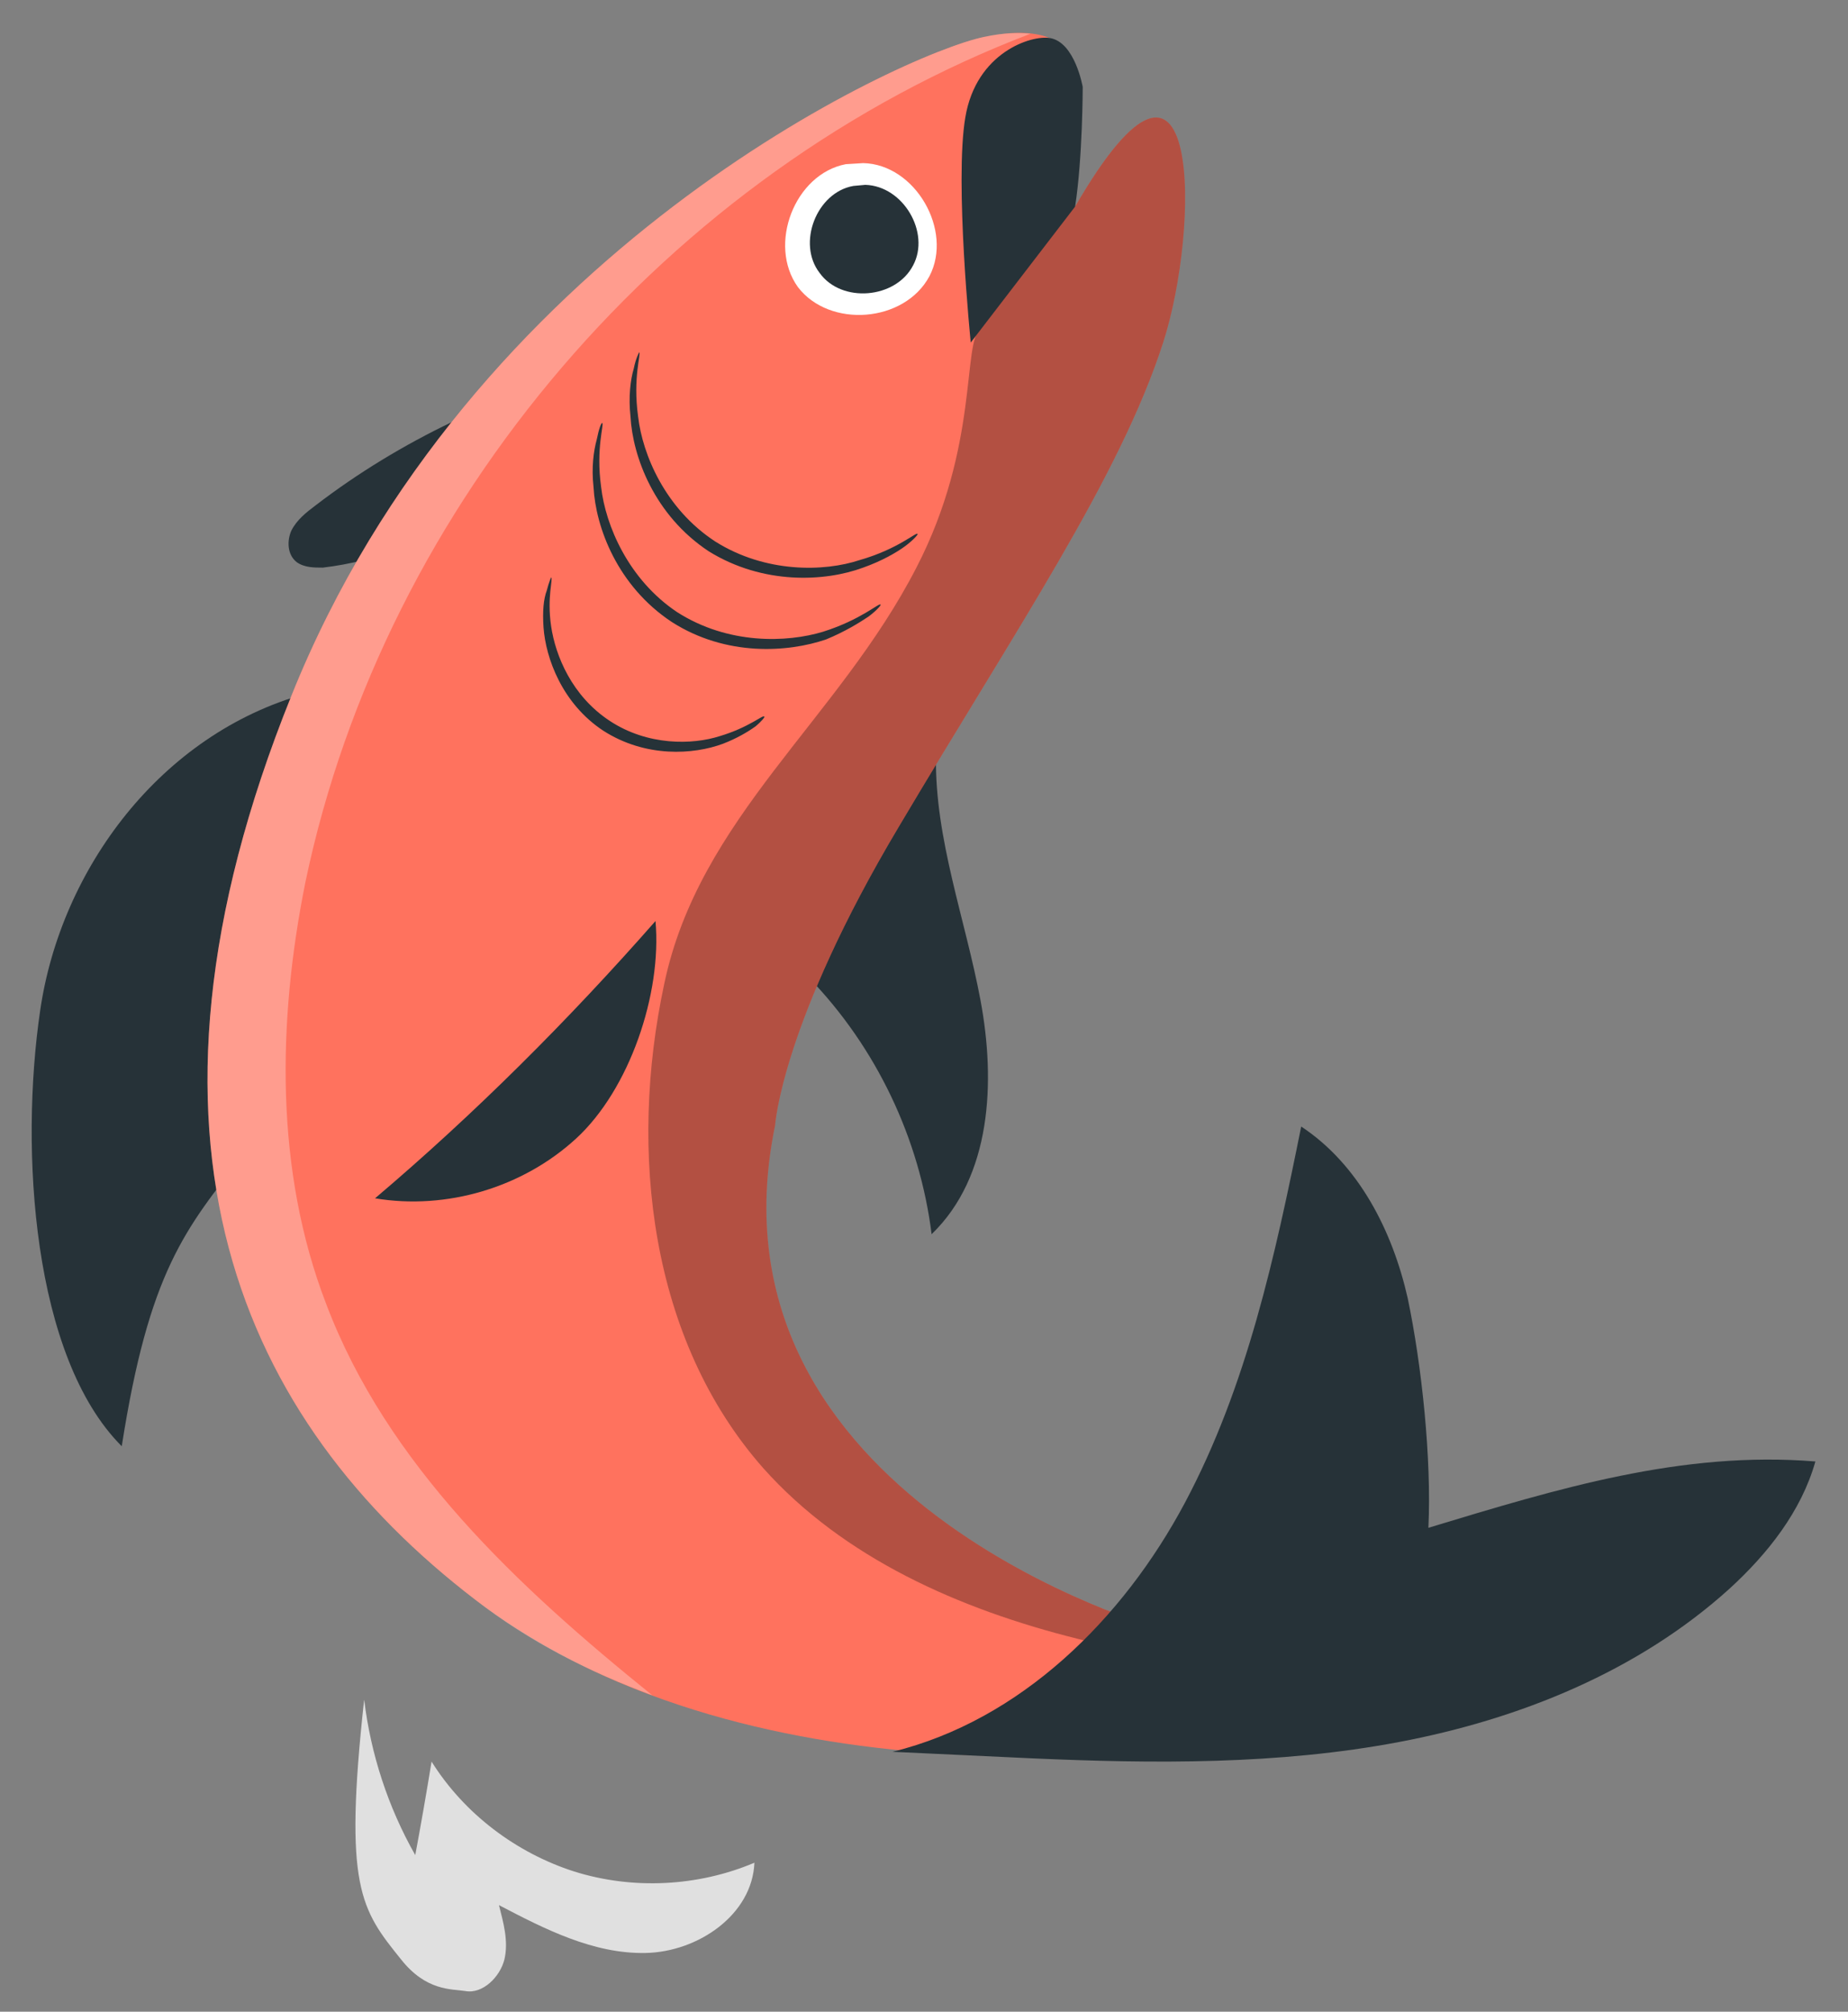<svg version="1.2" xmlns="http://www.w3.org/2000/svg" viewBox="0 0 170 185" width="170" height="185">
	<rect x="0" y="0" width="170" height="185" fill="#808080" stroke="none"/>
	<title>fish</title>
	<style>
		.s0 { fill: #263238 } 
		.s1 { fill: #ff725e } 
		.s2 { fill: #000000 } 
		.s3 { fill: #ffffff } 
		.s4 { fill: #e0e0e0 } 
	</style>
	<g id="&lt;Group&gt;">
		<path id="&lt;Path&gt;" class="s0" d="m90.2 92c-1.4-7.5-4.2-14.8-4.1-22.4l-11.7 20.3c6.2 6.4 10.2 14.8 11.3 23.6 5.5-5.3 5.9-14 4.5-21.5z"/>
		<path id="&lt;Path&gt;" class="s0" d="m41.6 38.8c-4.4 2.1-8.7 4.7-12.6 7.7-0.8 0.6-1.7 1.3-2.2 2.3-0.4 0.9-0.4 2.2 0.5 2.9 0.7 0.5 1.6 0.5 2.4 0.5 2.5-0.3 5-0.9 7.2-1.9"/>
		<path id="&lt;Path&gt;" class="s0" d="m28.1 63.8c-13.3 3.7-22.5 16.1-24.4 29.1-1.9 12.9-0.7 31.9 7.5 40.1 2.5-16 5.8-20 11.3-26.9"/>
		<path id="&lt;Path&gt;" class="s1" d="m98.6 5.8c0 0-0.4-4-8.1-2.4-7.6 1.6-47.3 19.7-63.7 60.6-16.5 40.9-4.5 66.7 16.9 83.1 26.3 20.1 66.8 13.3 66.8 13.3l-3.8-10.6c0 0-42.5-11.9-35.4-46.3 0 0 0.6-9.4 11.4-27.5 10.8-18.2 20.3-32.1 24.3-44.5 3.4-10.5 3.6-32.7-8.1-12.5-0.6 0.9 0.9-14.1-0.3-13.2z"/>
		<g id="&lt;Group&gt;" style="opacity: .3">
			<path id="&lt;Path&gt;" class="s2" d="m84.3 52.2c-7.2 14-20 23-23.2 38.3-3.3 15.4-1.3 32.7 9.1 44.5 7.4 8.3 18.1 13 28.9 15.7 2.6 0.7 5.5 1.2 8.2 0.8l-0.6-1.7c0 0-42.5-11.9-35.4-46.3 0 0 0.6-9.4 11.4-27.5 10.8-18.2 20.3-32.1 24.3-44.5 3.4-10.5 3.6-32.7-8.1-12.5-0.2 0.3-0.1-1.2-0.1-3.3l-8.6 14.5c-1.7 1.3-0.1 10.8-5.9 22z"/>
		</g>
		<path id="&lt;Path&gt;" class="s0" d="m60.3 84.7c-8 9.1-16.6 17.7-25.8 25.5 6.6 1.1 13.6-1 18.5-5.5 4.9-4.5 7.9-13.3 7.3-20z"/>
		<path id="&lt;Path&gt;" class="s3" d="m79.4 15l-1.6 0.1c-4.7 0.9-7.2 7.4-4.4 11.3 2.9 3.8 9.8 3.3 12.1-1 2.2-4.2-1.3-10.3-6.1-10.4z"/>
		<path id="&lt;Path&gt;" class="s0" d="m79.6 17l-1.1 0.1c-3.4 0.6-5.2 5.3-3.1 8 2 2.8 7 2.4 8.6-0.7 1.6-3-0.9-7.3-4.4-7.4z"/>
		<g id="&lt;Group&gt;">
			<path id="&lt;Path&gt;" class="s0" d="m84.4 49.1c0.1 0-0.3 0.5-1.1 1.1-0.8 0.6-2.2 1.4-3.9 2-3.5 1.3-9.2 1.6-14.2-1.5-5-3.3-7-8.7-7.2-12.4-0.2-1.8 0-3.4 0.3-4.4 0.2-1 0.5-1.5 0.5-1.5 0.2 0.1-0.6 2.3-0.1 5.9 0.4 3.5 2.5 8.5 7.1 11.5 4.6 2.9 10 2.8 13.3 1.7 3.5-1 5.2-2.6 5.3-2.4z"/>
		</g>
		<g id="&lt;Group&gt;">
			<path id="&lt;Path&gt;" class="s0" d="m81 55.6c0.1 0-0.3 0.5-1.1 1.1-0.9 0.6-2.2 1.4-3.9 2.1-3.5 1.2-9.2 1.6-14.2-1.6-5-3.3-7-8.7-7.2-12.4-0.2-1.8 0-3.3 0.3-4.4 0.2-1 0.4-1.5 0.5-1.5 0.2 0.1-0.6 2.3-0.1 5.9 0.4 3.5 2.5 8.5 7 11.5 4.7 3 10.1 2.8 13.4 1.8 3.5-1.1 5.2-2.7 5.3-2.5z"/>
		</g>
		<g id="&lt;Group&gt;">
			<path id="&lt;Path&gt;" class="s0" d="m70.3 65.9c0.1 0-0.2 0.4-0.8 0.9-0.7 0.5-1.7 1.1-3 1.6-2.7 1-7.1 1.3-11-1.2-3.8-2.5-5.3-6.7-5.5-9.5-0.1-1.5 0-2.6 0.3-3.4 0.2-0.8 0.4-1.2 0.4-1.2 0.2 0.1-0.4 1.8 0 4.5 0.4 2.7 1.9 6.4 5.4 8.7 3.5 2.3 7.6 2.2 10.1 1.4 2.7-0.8 4-2 4.1-1.8z"/>
		</g>
		<path id="&lt;Path&gt;" class="s0" d="m89.3 31.5c0 0-1.5-14.8-0.5-20.7 1-6 6.1-7.6 7.8-7.3 2.3 0.4 3 4.5 3 4.5 0 0 0 6.5-0.7 11z"/>
		<path id="&lt;Path&gt;" class="s0" d="m82.1 161.1c11.8-2.9 21.2-12.2 26.9-22.9 5.7-10.7 8.3-22.7 10.7-34.6 5.3 3.5 8.4 9.6 9.8 15.8 1.3 6.2 2.2 14.8 1.9 21.1 11.9-3.6 23.3-7.1 35.6-6.1-1.3 4.6-4.4 8.5-7.9 11.7-8.4 7.6-19.3 12-30.4 14.1-11.1 2.1-22.5 2-33.8 1.5"/>
		<g id="&lt;Group&gt;">
			<g id="&lt;Group&gt;" style="opacity: .3">
				<path id="&lt;Path&gt;" class="s3" d="m30 119.9c-4.7-12.2-4.5-25.9-1.9-38.8 7.3-34.9 33.4-65.3 66.7-78-1.1-0.1-2.5-0.1-4.3 0.3-7.6 1.6-47.3 19.7-63.7 60.6-16.5 40.9-4.5 66.7 16.9 83.1 5 3.9 10.6 6.7 16.3 8.8-12.4-10-24.4-21.2-30-36z"/>
			</g>
		</g>
	</g>
	<path id="&lt;Path&gt;" class="s4" d="m33.5 156.3c-1.9 17.3-0.3 19.3 3.4 23.9 2.3 2.9 4.6 2.7 5.9 2.9 1.6 0.3 3.2-1.3 3.6-2.9 0.4-1.7-0.1-3.4-0.5-5 4.2 2.2 8.7 4.5 13.5 4.4 4.8-0.1 9.8-3.5 10-8.3-5.2 2.2-11.2 2.5-16.6 0.8-5.3-1.7-10.1-5.3-13.1-10.1q-0.7 4.3-1.5 8.6c-2.5-4.4-4.1-9.3-4.7-14.3z"/>
</svg>